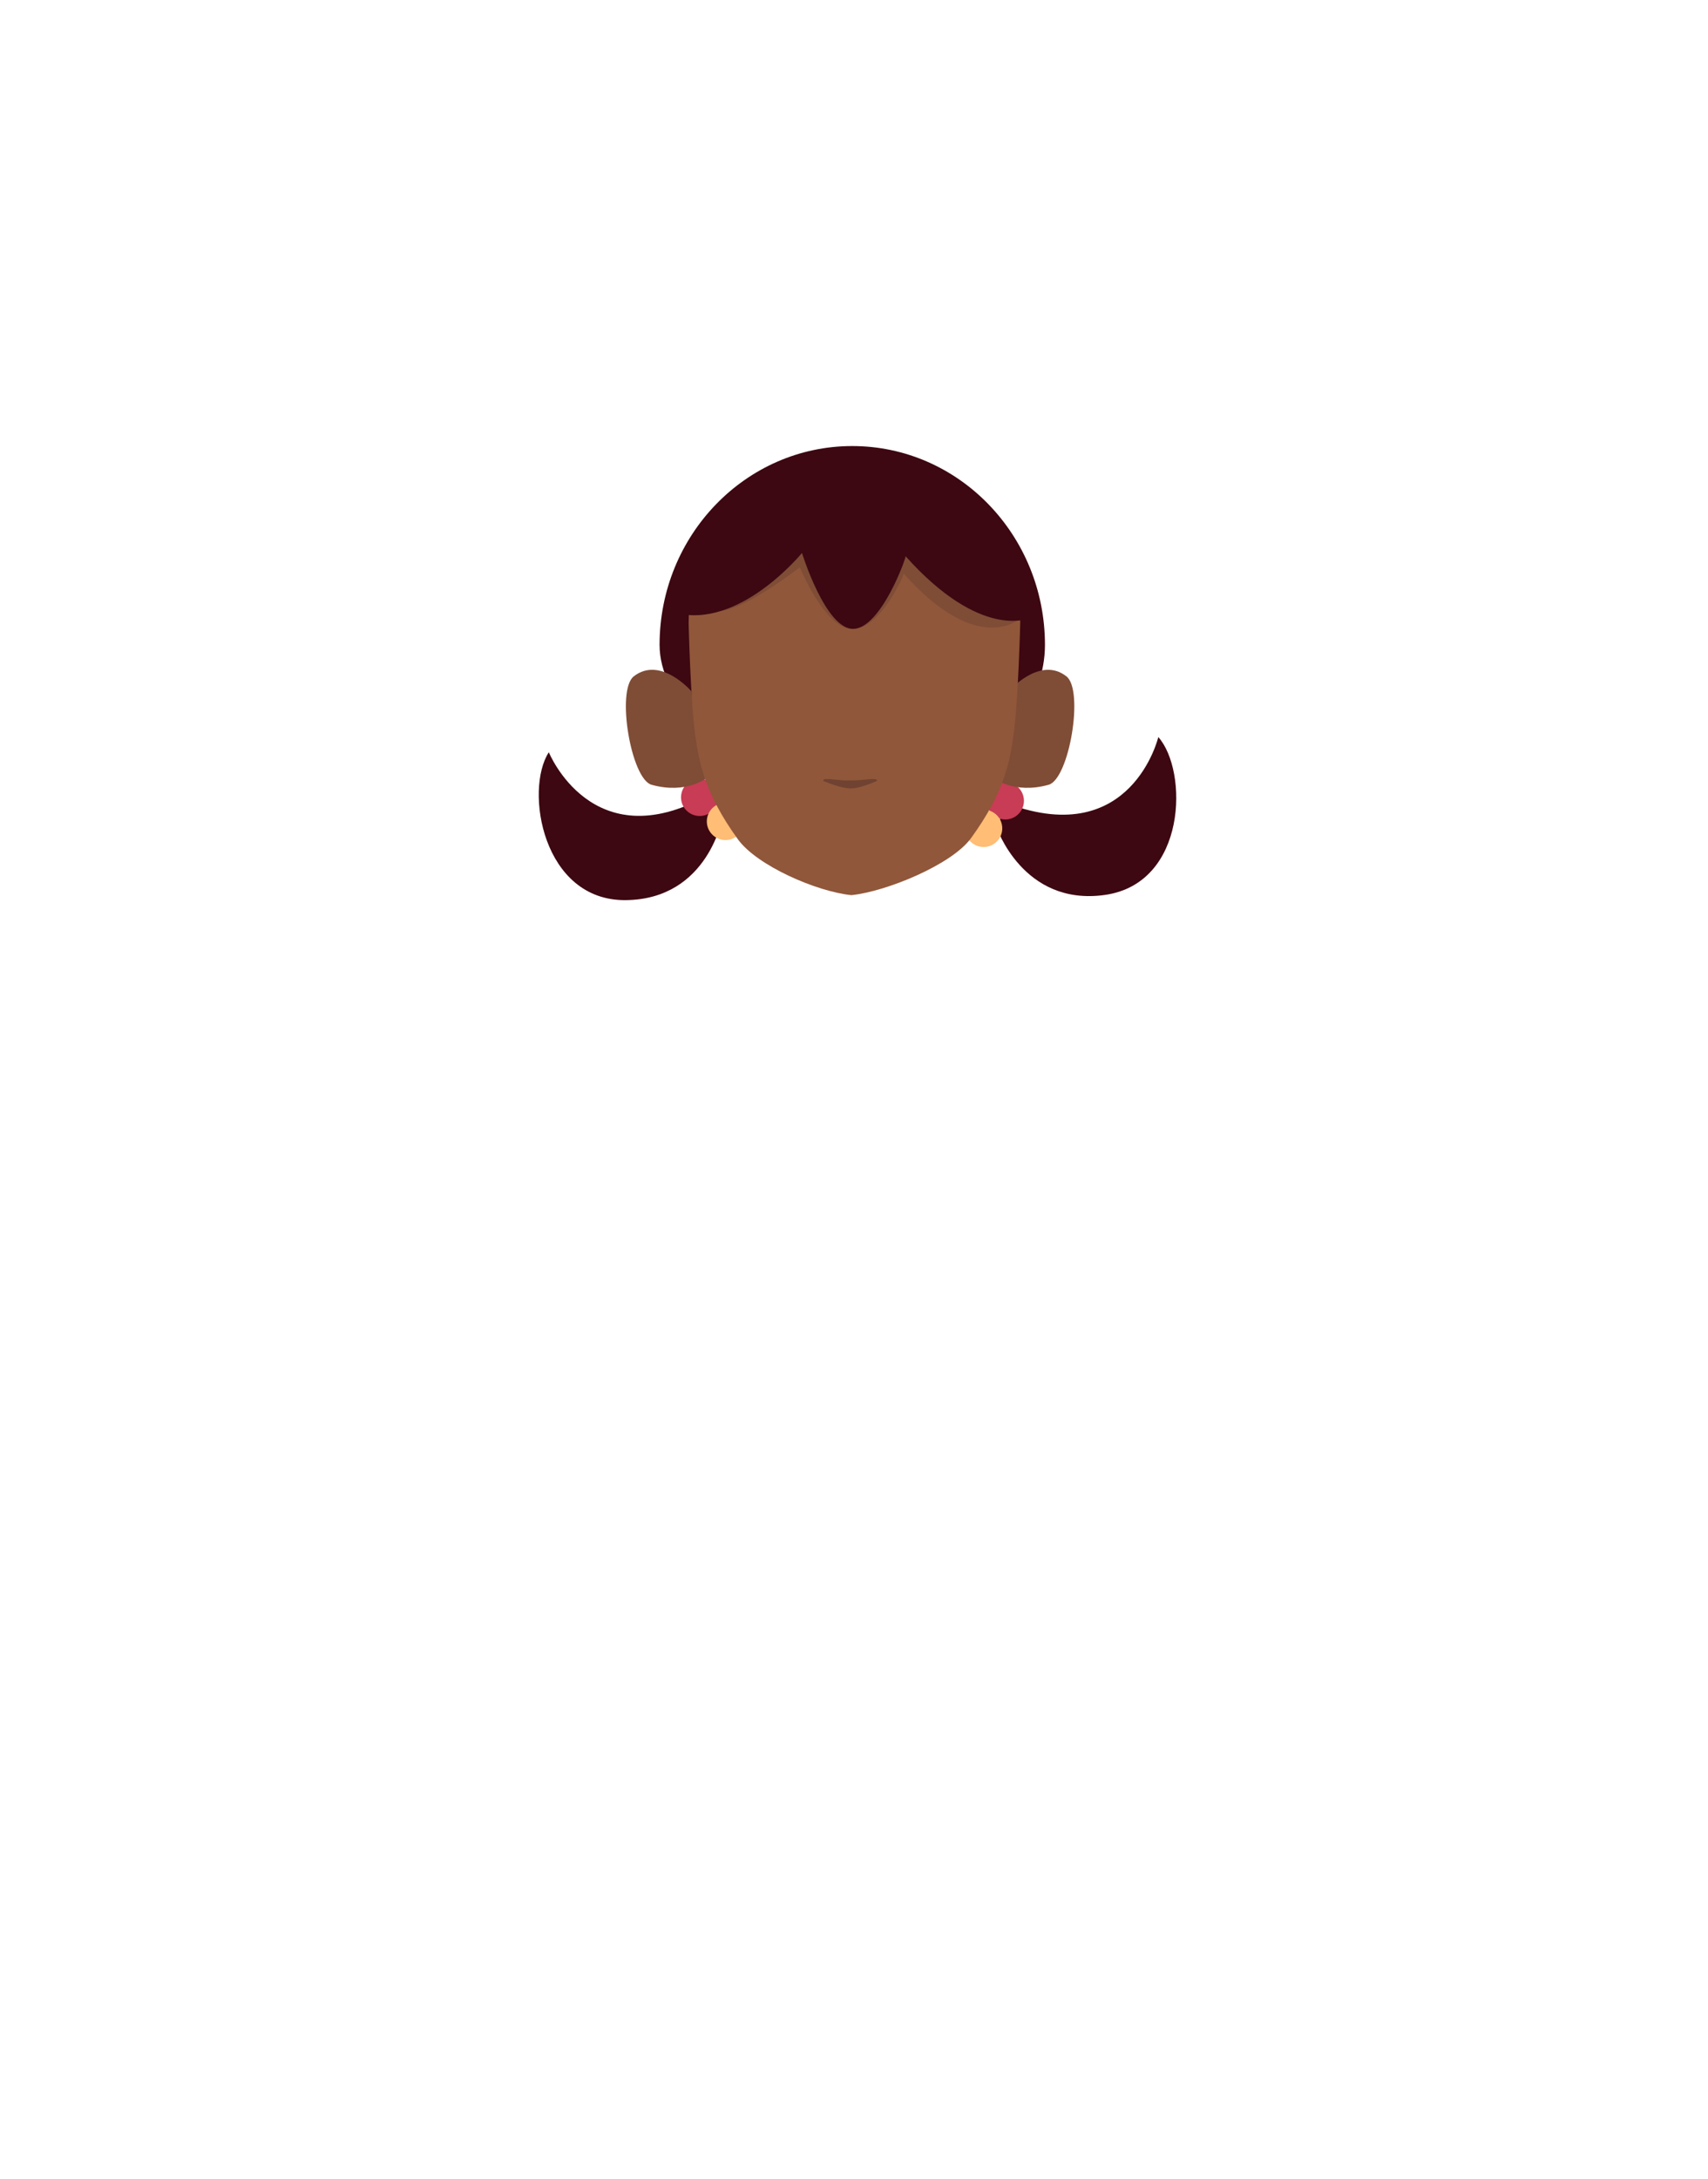 <?xml version="1.0" encoding="utf-8"?>
<!-- Generator: Adobe Illustrator 26.0.3, SVG Export Plug-In . SVG Version: 6.00 Build 0)  -->
<svg version="1.1" id="Calque_1" xmlns="http://www.w3.org/2000/svg" xmlns:xlink="http://www.w3.org/1999/xlink" x="0px" y="0px"
	 viewBox="0 0 788 1005" style="enable-background:new 0 0 788 1005;" xml:space="preserve">
<style type="text/css">
	.st0{fill:#3D0811;}
	.st1{fill:#C83C55;}
	.st2{fill:#FFBD75;}
	.st3{clip-path:url(#SVGID_00000056411678586781686690000011864506178649650864_);}
	.st4{fill:#7F4C36;}
	.st5{clip-path:url(#SVGID_00000135653241046784860140000012875444916604629899_);}
	.st6{fill:#90573A;}
	.st7{fill:#704232;}
</style>
<g>
	<g>
		<path class="st0" d="M253.2,346.9c0,0,20,49.4,73.1,20c0.4,0,7.2,9.4,7.2,9.4s-6.4,38.4-44.8,38.8S241.9,364.3,253.2,346.9z"/>
		<circle class="st1" cx="322.8" cy="367.7" r="8.6"/>
		<circle class="st2" cx="334.7" cy="378.8" r="8.6"/>
	</g>
	<path class="st0" d="M304.3,297.4c0-50.6,39.8-91.7,88.9-91.7s88.9,41.1,88.9,91.7s-73,88.3-88.9,91.7
		C411,382.9,304.3,348,304.3,297.4z"/>
	<g>
		<path class="st0" d="M534.4,339.9c0,0-12.3,51.8-69.2,30.8c-0.4,0.1-5.6,10.4-5.6,10.4s12.2,37,50.2,31.6
			C547.7,407.3,548.2,355.4,534.4,339.9z"/>
		<circle class="st1" cx="463.8" cy="369.3" r="8.6"/>
		<circle class="st2" cx="453.8" cy="382" r="8.6"/>
	</g>
	<g id="random">
		<g>
			<g>
				<g>
					<g>
						<defs>
							<polygon id="SVGID_1_" points="458.3,308.8 458.3,308.8 495.6,308.8 495.6,363.3 458.3,363.3 							"/>
						</defs>
						<clipPath id="SVGID_00000087385073735879244190000005928993209376327297_">
							<use xlink:href="#SVGID_1_"  style="overflow:visible;"/>
						</clipPath>
						<g style="clip-path:url(#SVGID_00000087385073735879244190000005928993209376327297_);">
							<path class="st4" d="M458.3,358.7l7.2-40c0,0,14.2-16.4,26.5-6.8c8.2,6.4,1.3,47.3-8.2,50
								C467.7,366.4,458.3,358.7,458.3,358.7z"/>
						</g>
					</g>
				</g>
			</g>
		</g>
	</g>
	<g id="random2">
		<g>
			<g>
				<g>
					<g>
						<defs>
							<polygon id="SVGID_00000128450026845677997490000010915152632902893192_" points="326.1,308.8 326.1,308.8 288.8,308.8 
								288.8,363.3 326.1,363.3 							"/>
						</defs>
						<clipPath id="SVGID_00000104702795930322190960000015602456874433518269_">
							<use xlink:href="#SVGID_00000128450026845677997490000010915152632902893192_"  style="overflow:visible;"/>
						</clipPath>
						<g style="clip-path:url(#SVGID_00000104702795930322190960000015602456874433518269_);">
							<path class="st4" d="M326.1,358.7l-7.2-40c0,0-14.2-16.4-26.5-6.8c-8.2,6.4-1.3,47.3,8.2,50
								C316.8,366.4,326.1,358.7,326.1,358.7z"/>
						</g>
					</g>
				</g>
			</g>
		</g>
	</g>
	<path class="st6" d="M396.5,214.3h-3c-44.5,0-75.8,28.5-75.8,73.1c0,0,0.9,36.6,3.1,52c1.8,12.4,4.3,26.4,19.6,47.6
		c8.9,12.3,36.5,24.2,52.4,25.8l0,0c15.9-1.6,46.3-14,55.2-26.3c15.4-21.2,17.9-35.2,19.6-47.6c2.2-15.5,3.1-52,3.1-52
		c0-44.5-31.3-73.1-75.8-73.1h-3"/>
	<path class="st7" d="M380.8,359.3c-1,0.1-1.4,0.7-0.6,1c3,1.2,8.6,3.3,12.3,3.3c3.5,0,8.9-2.1,11.7-3.3c0.8-0.3,0.4-0.9-0.6-1
		c-3.3-0.2-4.7,0.6-11.4,0.6C386.4,360,384.1,359.1,380.8,359.3z"/>
	<path class="st4" d="M332.4,281.7c0,0-19.4-71.6,57.8-71.6s80.4,75.1,80.4,75.1s-19.1,18.1-53.7-20.7c0.4,0.4-10.5,25.2-23.3,25.6
		S369,261.6,369,261.6S344.3,280.9,332.4,281.7z"/>
	<path class="st0" d="M311.2,282.5c0,0,2.3-73.5,79.5-73.5s84,76.1,84,76.1s-22.2,10.2-56.9-28.6c0.4,0.4-11.3,33.2-24.1,33.5
		S370,255,370,255S340.9,290.7,311.2,282.5z"/>
</g>
</svg>
